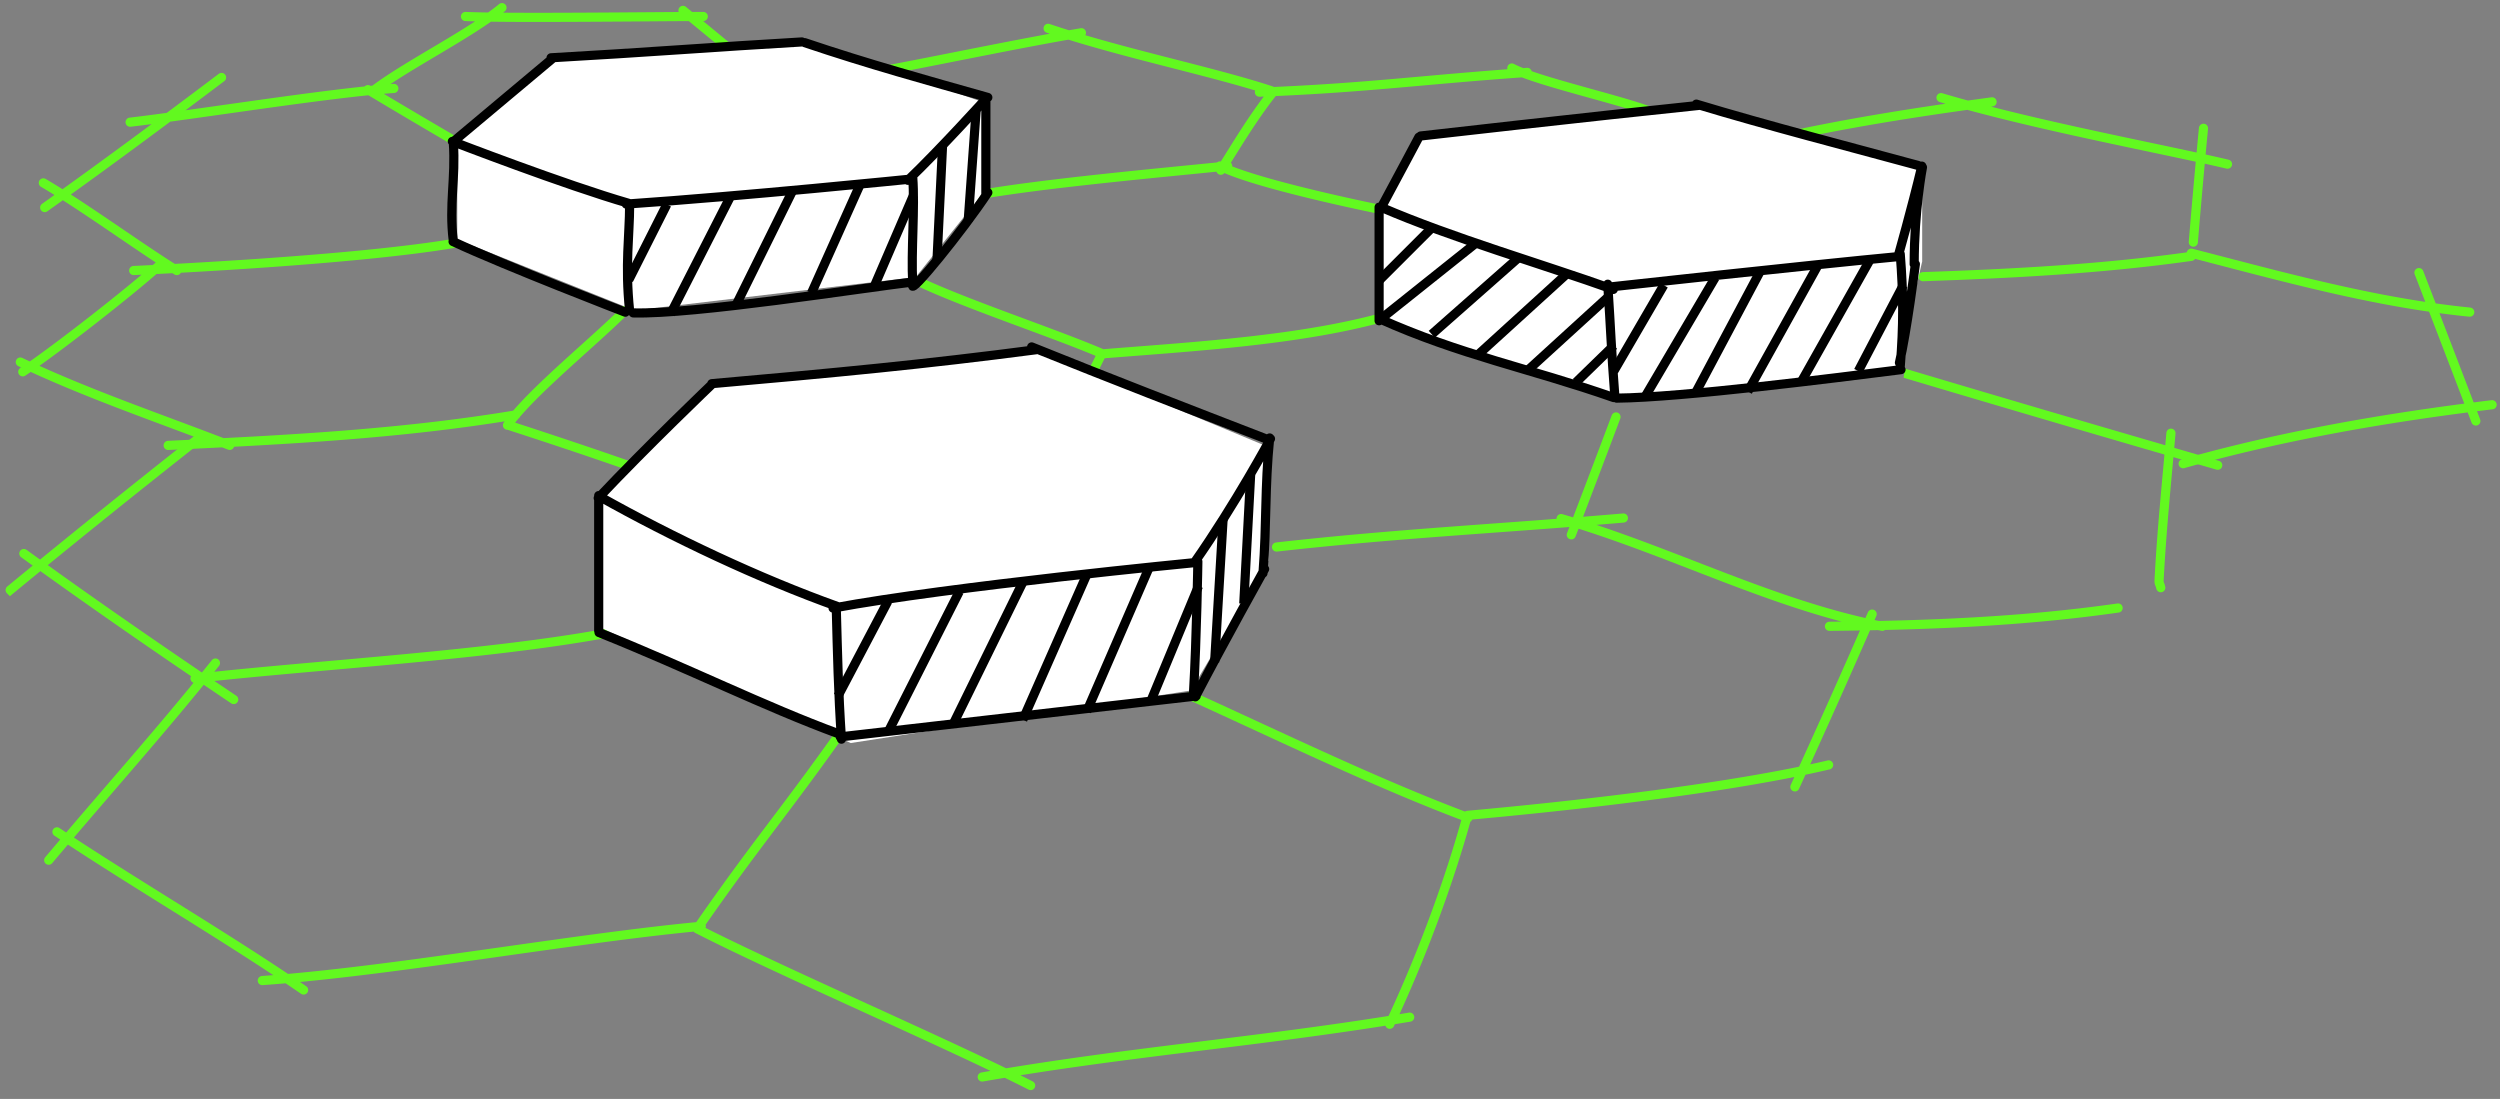 <svg fill="none" height="120" width="273" xmlns="http://www.w3.org/2000/svg"><rect width="100%" height="100%" fill="#808080" stroke="none"/><path d="m55.416 46.435c2.608-3.688 10.016-9.568 13.306-13.007m-50.357 15.209c12.724-.602 25.382-1.234 37.958-3.33m-.623 1.191c8.975 2.911 21.105 7.035 26.2 9.461m-67.3-26.419s23.629-1.015 35.134-2.99m-32.294 2.393c-3.14 2.84-11.363 9.27-14.95 11.661m-.271-1.068c7.39 3.506 15.24 6.145 22.863 9.1m-20.349-28.664c4.334 2.534 10.323 6.924 14.579 9.575m-14.429-6.881c6.527-4.638 12.925-9.387 19.312-14.206m-9.988 4.883c7.268-.846 21.519-3.171 28.8-3.687m-2.829.135a991.35 991.35 0 0 0 9.767 5.772m-9.324-5.55c3.529-2.76 10.749-6.323 14.197-9.178m-3.986.965c4.882.217 21.074 0 25.963 0m-2.213-.665 7.547 6.215m17.541 23.088c5.287 2.61 15.383 5.891 20.782 8.223m-.143-.013-1.776 3.551m1.776-3.551c9.751-.792 21.988-1.462 31.39-4.192m-45.152-13.122c7.16-1.296 20.23-2.466 27.511-3.212m-.841 0c3.395 1.738 13.909 4.013 17.549 4.76m-17.455-4.294c1.867-2.987 3.547-5.787 5.6-8.4m-41.686-2.616c6.963-1.322 13.891-2.796 20.865-3.996m-3.635-.482c8.028 2.707 17.821 4.665 24.363 6.814m-1.291.155c11.692-.456 17.572-1.338 29.245-2.157m-1.678-.48c2.79 1.499 12.956 3.705 15.814 5.03m12.209 2.884c8.085-1.843 16.205-3.11 24.417-4.217m-5.576-.461c10.034 2.99 24.025 5.556 31.284 7.264m-33.256 12.287c9.859-.343 19.543-.842 29.301-2.22m1.333-13.984c-.395 4.142-.765 8.285-1.11 12.43m-31.494 14.331a4331.872 4331.872 0 0 0 34.159 10.034m-65.706-5.274a2356.812 2356.812 0 0 1 -4.883 12.874m-32.188 1.331c13.158-1.484 24.682-2.032 37.875-3.167m-47.197 19.436c9.573 4.344 20.398 9.603 30.243 13.282m-.055-.25c11.245-1.012 28.428-2.92 39.423-5.507m4.75-16.469a1149.006 1149.006 0 0 1 -8.435 18.868m-25.527-29.3c12.135 3.57 23.026 9.395 35.071 11.764m-5.771 0c10.607-.108 21.02-.497 31.521-1.997" stroke="#62f91f" stroke-linecap="round"/><path d="m237.068 47.305c-.439 5.041-.959 10.09-1.246 15.143-.092 1.618-.066.92.136 1.727m2.44-13.54c11.086-3.123 22.322-5.045 33.74-6.438m-7.99-14.428c2.081 5.398 4.153 10.8 6.216 16.204m-31.077-18.326c10.039 2.588 20.068 5.403 30.41 6.437m-268.586 30.347a1175.758 1175.758 0 0 1 20.425-16.44m-18.931 12.455c7.557 5.475 15.184 10.74 22.916 15.941m-4.224-2.299c13.342-1.492 31.508-2.495 44.715-4.896m-42.484 3.21c-6.034 7.527-11.25 13.284-18.209 21.531m.901-3.093c8.506 5.67 18.686 11.598 26.933 17.268m-4.51-1.031c14.107-.995 33.871-4.609 47.935-5.928m15.586-21.666c-6.535 9.258-9.578 12.623-16.029 21.941m.001 0c9.125 4.665 27.273 12.478 36.413 17.116m-5.291-.933c16.299-2.835 30.368-3.817 46.681-6.536m6.225-21.785s-2.685 10.415-8.402 22.563" stroke="#62f91f" stroke-linecap="round"/><path d="m65.406 54.859 12.294-12.93 35.794-3.514 25.017 10.402v12.385l-8.459 14.198-37.156 5.74-27.49-12.688v-13.592z" fill="#fff"/><path d="m65.324 54.39c5.28-5.61 12.493-12.494 12.493-12.494m-.09 0c13.496-1.186 23.163-2.098 35.42-3.706m-.493-.307c8.573 3.465 17.048 6.735 25.809 10.123m-8.025 13.406c4.491-6.412 8.299-13.497 8.299-13.497m-8.208 28.18c3.192-6.11 7.569-13.953 7.569-13.953m.549-14.318c-.554 5.535-.303 9.231-.729 14.773m-7.113-1.277s-.128 8.397-.471 14.228m-39.018-9.303c.14 5.244.22 9.238.569 14.473m-26.508-26.602v14.774m.037.183c9.576 3.83 18.148 8.116 26.178 11.062m-26.152-25.934c7.979 4.482 17.451 8.971 26.056 12.045m-.529.158c12.765-2.38 39.675-4.984 39.675-4.984m-38.889 19.048 38.867-4.464" stroke="#000" stroke-linecap="round"/><path d="m91.51 76.003 5.444-10.344m7.799-1.058-7.8 15.394m7.122-.898 7.616-15.515m6.981-.826-6.981 15.847m6.981-.917 6.911-15.938m0 15.021 5.289-12.764m2.693-7.355-.928 15.665m3.183-6.396.752-14.092" stroke="#000"/><path d="m150.914 23.151 4.451-8.109 29.733-3.816 24.804 6.837v10.494l-2.703 11.448-30.051 3.657-26.234-8.745v-11.767z" fill="#fff"/><path d="m150.938 22.46c1.806-3.353 3.998-7.48 3.998-7.48m-4.143 7.644c7.71 3.345 17.822 6.274 25.379 8.983m-.539-.25s21.967-2.426 31.85-3.353m2.383-9.864c-1.159 4.835-2.579 9.8-2.579 9.8m.131 11.67c.773-3.224 1.741-10.768 1.741-10.768m.773-10.573s-.903 4.664-.903 10.573m-1.521-1.096c.348 4.502.361 7.732 0 12.25m-31.942-8.961c.344 5.198.376 7.055.775 12.25m-25.743-20.661v12.404m0-.235c8.867 3.987 16.443 5.417 25.614 8.62m.323.065c7.146-.066 23.956-2.218 31.056-3.112m-52.462-25.515s18.49-2.113 30.496-3.352m-.387-.129c7.673 2.321 16.892 4.707 24.242 6.705" stroke="#000" stroke-linecap="round"/><path d="m150.65 30.584 5.698-5.697m4.802 1.676-10.5 8.377m5.698 1.563 9.493-8.377m5.25 1.787-9.941 9.048m5.585 1.563 8.935-8.153m.559 5.361-4.133 4.021m4.133-1.229 5.456-9.382m5.609-.826-7.714 13.112m5.651-.67 7.028-13.216m6.19-.45-7.588 13.666m5.808-1.005 7.454-13.242m3.715 2.631-4.914 9.382" stroke="#000"/><path d="m49.934 26.159v-10.47l10.013-9.104 27.767-2.275 19.573 6.827v10.015l-7.283 9.103-30.725 3.642z" fill="#fff"/><g stroke="#000"><path d="m49.501 15.518c.28 4.024-.494 6.782 0 10.783m19.254-3.887c-.001 3.305-.53 6.491 0 11.52m30.912-14.598c.257 3.33-.193 8.197 0 11.53m7.989-20.227v10.695m-7.989 9.766c-.453 1.34 5.5-5.971 8.204-10.072m-8.736-1.338c3.463-3.306 8.658-9.051 8.658-9.051m-39.41 11.647c12.697-.86 31.302-2.754 31.302-2.754m-50.29-4.092s12.316 4.761 19.28 6.768m-19.045-6.847c5.273-4.407 10.705-8.972 10.705-8.972m-.159-.079c10.268-.573 18.067-1.195 27.389-1.731m.314.078c7.005 2.363 13.301 4.093 19.991 5.983m-58.395 15.74c5.8 2.701 18.809 7.712 18.809 7.712m.866.078c6.7.172 24.498-2.659 31.166-3.462" stroke-linecap="round"/><path d="m68.659 30.569 4.16-8.245m6.858-.694-6.467 12.674m7.12-.898 6.205-12.546m7.469-.891-5.388 12.027m6.935-.917 4.214-9.783m2.554 7.122.607-12.5m2.796 8.255.885-12.3"/></g></svg>